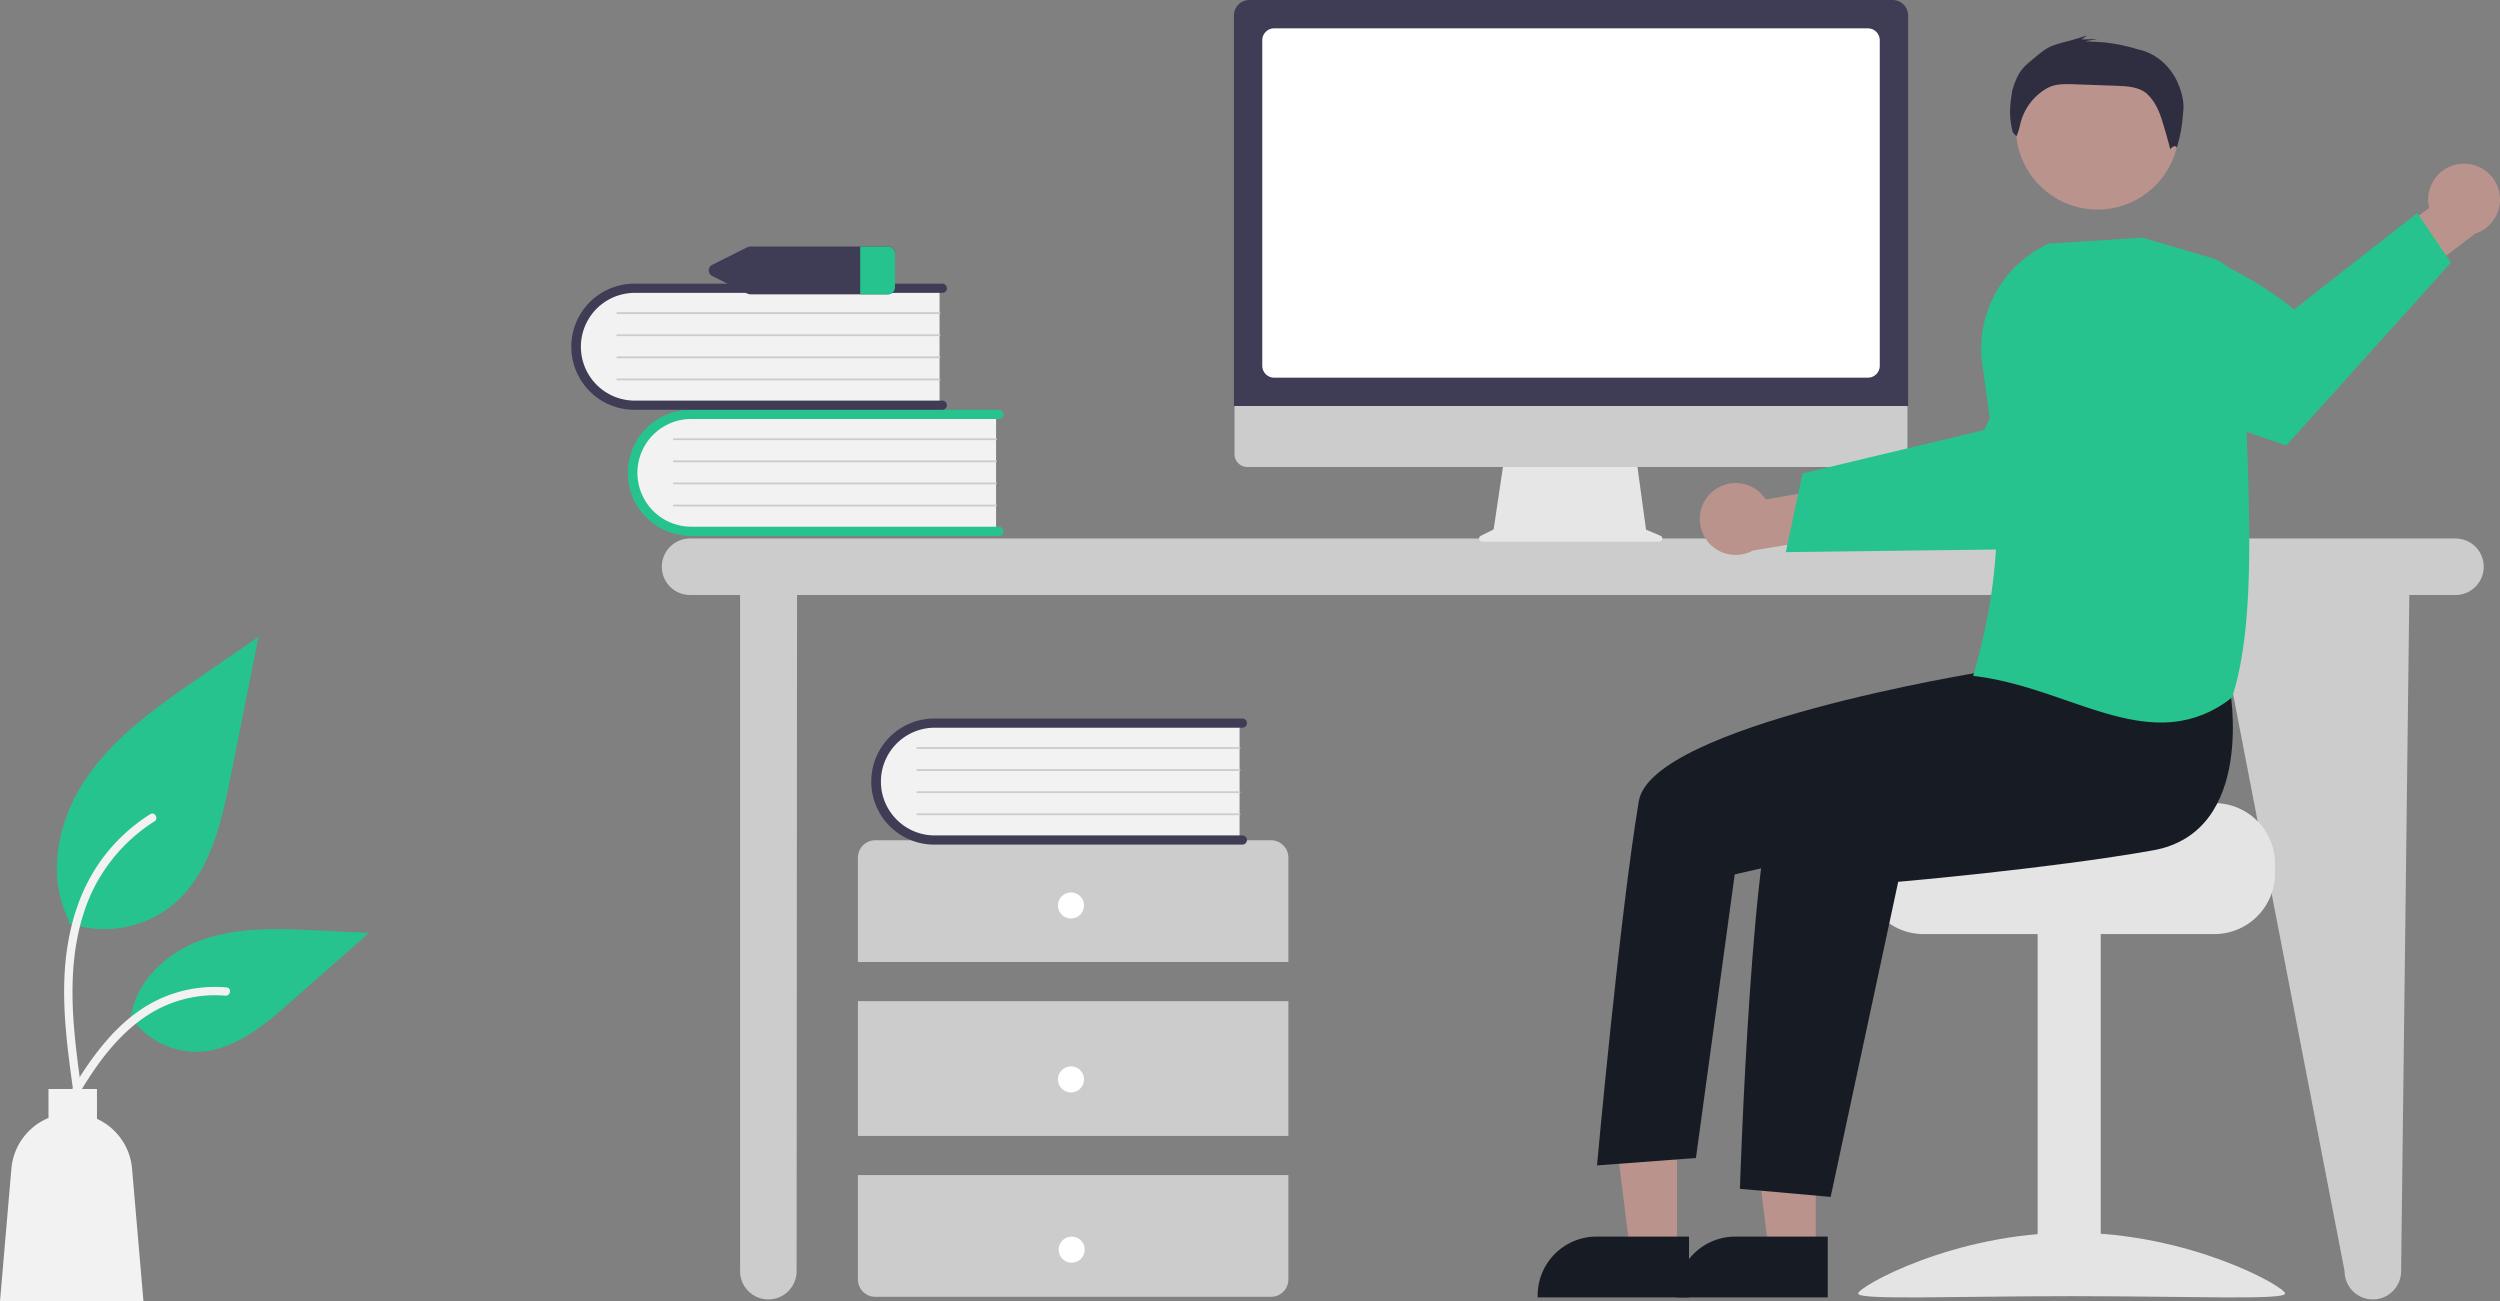 <?xml version="1.0" encoding="UTF-8" standalone="no"?>
<svg
   id="b19d21a7-7bc0-44bd-ab2a-ad7473c6bec7"
   data-name="Layer 1"
   width="813.672"
   height="423.488"
   viewBox="0 0 813.672 423.488"
   version="1.1"
   sodipodi:docname="hello.svg"
   inkscape:version="1.1 (c68e22c387, 2021-05-23)"
   xmlns:inkscape="http://www.inkscape.org/namespaces/inkscape"
   xmlns:sodipodi="http://sodipodi.sourceforge.net/DTD/sodipodi-0.dtd"
   xmlns="http://www.w3.org/2000/svg"
   xmlns:svg="http://www.w3.org/2000/svg">
  <rect x="0" y="0" width="813.672" height="423.488" fill="#808080" stroke="none"/>
  <defs
     id="defs111" />
  <sodipodi:namedview
     id="namedview109"
     pagecolor="#ffffff"
     bordercolor="#666666"
     borderopacity="1.0"
     inkscape:pageshadow="2"
     inkscape:pageopacity="0.0"
     inkscape:pagecheckerboard="0"
     showgrid="false"
     inkscape:zoom="0.85921992"
     inkscape:cx="427.13162"
     inkscape:cy="237.42466"
     inkscape:window-width="1366"
     inkscape:window-height="723"
     inkscape:window-x="0"
     inkscape:window-y="20"
     inkscape:window-maximized="1"
     inkscape:current-layer="b19d21a7-7bc0-44bd-ab2a-ad7473c6bec7"
     fit-margin-top="0"
     fit-margin-left="0"
     fit-margin-right="0"
     fit-margin-bottom="0" />
  <path
     d="M 799.174,175.258 H 224.598 a 9.199,9.199 0 0 0 0,18.398 h 16.275 V 413.721 a 9.199,9.199 0 0 0 18.398,0 l 0.14,-220.065 h 461.156 l 42.52,220.065 a 9.199,9.199 0 1 0 18.398,0 l 2.676,-220.065 H 799.174 a 9.199,9.199 0 0 0 0,-18.398 z"
     fill="#cccccc"
     id="path2" />
  <path
     d="m 324.193,134.269 v 38.955 h -97.596 a 19.489,19.489 0 1 1 -1.355,-38.955 q 0.677,-0.024 1.355,0 z"
     fill="#f2f2f2"
     id="path4" />
  <path
     d="m 326.59,172.924 a 1.499,1.499 0 0 1 -1.498,1.498 H 224.859 a 20.526,20.526 0 0 1 0,-41.052 H 325.092 a 1.498,1.498 0 1 1 0,2.997 H 224.859 a 17.53,17.53 0 0 0 0,35.059 H 325.092 a 1.499,1.499 0 0 1 1.498,1.498 z"
     fill="#27c38e"
     id="path6" />
  <path
     d="M 324.193,143.258 H 219.315 a 0.3,0.3 0 0 1 -0.006,-0.599 h 104.884 a 0.3,0.3 0 0 1 0,0.599 z"
     fill="#cccccc"
     id="path8" />
  <path
     d="M 324.193,150.45 H 219.315 a 0.3,0.3 0 0 1 -0.006,-0.599 h 104.884 a 0.3,0.3 0 0 1 0,0.599 z"
     fill="#cccccc"
     id="path10" />
  <path
     d="M 324.193,157.642 H 219.315 a 0.3,0.3 0 0 1 -0.006,-0.599 h 104.884 a 0.3,0.3 0 0 1 0,0.599 z"
     fill="#cccccc"
     id="path12" />
  <path
     d="M 324.193,164.833 H 219.315 a 0.3,0.3 0 0 1 -0.006,-0.599 h 104.884 a 0.3,0.3 0 0 1 0,0.599 z"
     fill="#cccccc"
     id="path14" />
  <path
     d="m 305.795,93.228 v 38.955 h -97.596 a 19.489,19.489 0 0 1 -1.355,-38.955 q 0.677,-0.024 1.355,0 z"
     fill="#f2f2f2"
     id="path16" />
  <path
     d="m 308.193,131.883 a 1.499,1.499 0 0 1 -1.498,1.498 H 206.461 a 20.526,20.526 0 0 1 0,-41.052 h 100.234 a 1.498,1.498 0 1 1 0,2.997 H 206.461 a 17.53,17.53 0 0 0 0,35.059 h 100.234 a 1.499,1.499 0 0 1 1.498,1.498 z"
     fill="#3f3d56"
     id="path18" />
  <path
     d="M 305.795,102.217 H 200.917 a 0.3,0.3 0 0 1 -0.006,-0.599 h 104.884 a 0.3,0.3 0 0 1 0,0.599 z"
     fill="#cccccc"
     id="path20" />
  <path
     d="M 305.795,109.409 H 200.917 a 0.3,0.3 0 0 1 -0.006,-0.599 h 104.884 a 0.3,0.3 0 0 1 0,0.599 z"
     fill="#cccccc"
     id="path22" />
  <path
     d="M 305.795,116.6 H 200.917 a 0.3,0.3 0 0 1 -0.006,-0.599 h 104.884 a 0.3,0.3 0 0 1 0,0.599 z"
     fill="#cccccc"
     id="path24" />
  <path
     d="M 305.795,123.792 H 200.917 a 0.3,0.3 0 0 1 -0.006,-0.599 h 104.884 a 0.3,0.3 0 0 1 0,0.599 z"
     fill="#cccccc"
     id="path26" />
  <path
     d="m 419.329,313.102 v -33.965 a 5.661,5.661 0 0 0 -5.661,-5.661 h -128.784 a 5.661,5.661 0 0 0 -5.661,5.661 v 33.965 z"
     fill="#cccccc"
     id="path28" />
  <rect
     x="279.223"
     y="325.839"
     width="140.106"
     height="43.872"
     fill="#cccccc"
     id="rect30" />
  <path
     d="m 279.223,382.447 v 33.965 a 5.661,5.661 0 0 0 5.661,5.661 h 128.784 a 5.661,5.661 0 0 0 5.661,-5.661 v -33.965 z"
     fill="#cccccc"
     id="path32" />
  <circle
     cx="348.569"
     cy="294.704"
     r="4.246"
     fill="#ffffff"
     id="circle34" />
  <circle
     cx="348.569"
     cy="351.312"
     r="4.246"
     fill="#ffffff"
     id="circle36" />
  <circle
     cx="348.796"
     cy="406.722"
     r="4.246"
     fill="#ffffff"
     id="circle38" />
  <path
     d="m 403.445,234.749 v 38.955 H 305.849 a 19.489,19.489 0 0 1 -1.356,-38.955 q 0.678,-0.024 1.356,0 z"
     fill="#f2f2f2"
     id="path40" />
  <path
     d="m 405.842,273.404 a 1.499,1.499 0 0 1 -1.498,1.498 H 304.11 a 20.526,20.526 0 0 1 -0.025,-41.052 h 100.258 a 1.498,1.498 0 1 1 0,2.997 H 304.11 a 17.53,17.53 0 0 0 0,35.059 h 100.234 a 1.499,1.499 0 0 1 1.498,1.498 z"
     fill="#3f3d56"
     id="path42" />
  <path
     d="m 403.445,243.738 h -104.878 a 0.3,0.3 0 0 1 -0.006,-0.599 h 104.884 a 0.3,0.3 0 0 1 0,0.599 z"
     fill="#cccccc"
     id="path44" />
  <path
     d="m 403.445,250.93 h -104.878 a 0.3,0.3 0 0 1 -0.006,-0.599 h 104.884 a 0.3,0.3 0 0 1 0,0.599 z"
     fill="#cccccc"
     id="path46" />
  <path
     d="m 403.445,258.122 h -104.878 a 0.3,0.3 0 0 1 -0.006,-0.599 h 104.884 a 0.3,0.3 0 0 1 0,0.599 z"
     fill="#cccccc"
     id="path48" />
  <path
     d="m 403.445,265.313 h -104.878 a 0.3,0.3 0 0 1 -0.006,-0.599 h 104.884 a 0.3,0.3 0 0 1 0,0.599 z"
     fill="#cccccc"
     id="path50" />
  <path
     d="m 288.823,80.232 h -44.466 a 2.747,2.747 0 0 0 -1.217,0.283 l -11.223,5.618 a 2.045,2.045 0 0 0 0,3.764 l 11.223,5.618 a 2.747,2.747 0 0 0 1.217,0.283 h 44.466 a 2.334,2.334 0 0 0 2.463,-2.165 v -11.237 a 2.334,2.334 0 0 0 -2.463,-2.165 z"
     fill="#3f3d56"
     id="path52" />
  <path
     d="m 291.286,82.398 v 11.237 a 2.334,2.334 0 0 1 -2.463,2.165 h -8.859 V 80.232 h 8.859 a 2.334,2.334 0 0 1 2.463,2.165 z"
     fill="#27c38e"
     id="path54" />
  <path
     d="m 22.237,300.412 a 35.34,35.34 0 0 0 34.126,-6.011 c 11.953,-10.032 15.7,-26.56 18.749,-41.864 q 4.509,-22.633 9.019,-45.266 l -18.882,13.002 c -13.579,9.35 -27.464,18.999 -36.866,32.542 -9.402,13.543 -13.506,32.03 -5.952,46.684"
     fill="#e6e6e6"
     id="path56"
     style="fill:#27c38e;fill-opacity:1" />
  <path
     d="M 23.851,355.216 C 21.94,341.295 19.974,327.196 21.315,313.126 c 1.191,-12.496 5.003,-24.7 12.764,-34.707 a 57.736,57.736 0 0 1 14.813,-13.423 c 1.481,-0.935 2.845,1.413 1.37,2.343 a 54.888,54.888 0 0 0 -21.711,26.196 c -4.727,12.023 -5.486,25.128 -4.671,37.9 0.493,7.723 1.537,15.396 2.589,23.059 a 1.406,1.406 0 0 1 -0.948,1.669 1.365,1.365 0 0 1 -1.669,-0.948 z"
     fill="#f2f2f2"
     id="path58" />
  <path
     d="m 42.258,330.583 a 26.014,26.014 0 0 0 22.666,11.699 c 11.474,-0.545 21.04,-8.553 29.651,-16.156 l 25.47,-22.488 -16.857,-0.807 c -12.122,-0.58 -24.557,-1.121 -36.104,2.617 -11.546,3.738 -22.195,12.735 -24.306,24.686"
     fill="#e6e6e6"
     id="path60"
     style="fill:#27c38e;fill-opacity:1" />
  <path
     d="m 18.45,363.218 c 9.199,-16.276 19.868,-34.365 38.933,-40.147 a 43.445,43.445 0 0 1 16.376,-1.691 c 1.739,0.15 1.304,2.83 -0.431,2.68 a 40.361,40.361 0 0 0 -26.133,6.914 c -7.369,5.016 -13.106,11.988 -17.962,19.383 -2.974,4.529 -5.639,9.251 -8.303,13.966 -0.852,1.507 -3.341,0.419 -2.479,-1.105 z"
     fill="#f2f2f2"
     id="path62" />
  <path
     d="m 3.711,380.35 a 19.698,19.698 0 0 1 12.071,-16.498 v -9.41 h 15.782 v 9.706 a 19.688,19.688 0 0 1 11.414,16.202 l 3.711,43.138 H 0 Z"
     fill="#f2f2f2"
     id="path64" />
  <path
     d="m 540.429,174.373 -4.695,-1.977 -3.221,-23.536 h -42.889 l -3.491,23.439 -4.2,2.1 a 0.997,0.997 0 0 0 0.446,1.89 h 57.663 a 0.997,0.997 0 0 0 0.387,-1.917 z"
     fill="#e6e6e6"
     id="path66" />
  <path
     d="M 616.646,151.992 H 405.963 a 4.174,4.174 0 0 1 -4.165,-4.174 v -29.709 h 219.012 v 29.709 a 4.174,4.174 0 0 1 -4.165,4.174 z"
     fill="#cccccc"
     id="path68" />
  <path
     d="M 621.031,132.15 H 401.606 V 5.032 A 5.037,5.037 0 0 1 406.638,0 h 209.361 a 5.038,5.038 0 0 1 5.032,5.032 z"
     fill="#3f3d56"
     id="path70" />
  <path
     d="m 607.925,122.924 h -193.214 a 3.883,3.883 0 0 1 -3.879,-3.879 V 13.105 a 3.884,3.884 0 0 1 3.879,-3.879 h 193.214 a 3.884,3.884 0 0 1 3.879,3.879 v 105.94 a 3.883,3.883 0 0 1 -3.879,3.879 z"
     fill="#ffffff"
     id="path72" />
  <path
     d="m 557.035,160.305 a 11.616,11.616 0 0 1 17.666,2.272 l 26.134,-4.646 6.697,15.193 -36.999,6.043 a 11.679,11.679 0 0 1 -13.499,-18.862 z"
     fill="#ffb6b6"
     id="path74"
     style="fill:#ba938c;fill-opacity:1" />
  <path
     d="m 581.232,179.704 27.246,-0.34 3.449,-0.047 55.433,-0.698 c 0,0 15.053,-14.361 28.161,-29.146 l -1.837,-13.288 A 54.292,54.292 0 0 0 675.479,102.57 c -18.773,12.544 -29.66,37.374 -29.66,37.374 l -34.37,8.221 -3.438,0.822 -21.356,5.103 z"
     fill="#27c38e"
     id="path76" />
  <path
     d="m 720.706,261.38 h -50.858 c 0,2.179 -55.594,3.948 -55.594,3.948 a 20.309,20.309 0 0 0 -3.332,3.158 19.597,19.597 0 0 0 -4.58,12.633 v 3.158 a 19.746,19.746 0 0 0 19.739,19.739 h 94.625 a 19.756,19.756 0 0 0 19.739,-19.739 v -3.158 a 19.766,19.766 0 0 0 -19.739,-19.739 z"
     fill="#e4e4e4"
     id="path78" />
  <rect
     x="663.194"
     y="303.231"
     width="20.528"
     height="118.49"
     fill="#e4e4e4"
     id="rect80" />
  <path
     d="m 604.768,421 c 0,2.218 31.107,0.858 69.48,0.858 38.373,0 69.48,1.36 69.48,-0.858 0,-2.218 -31.107,-19.807 -69.48,-19.807 -38.373,0 -69.48,17.589 -69.48,19.807 z"
     fill="#e4e4e4"
     id="path82" />
  <polygon
     points="659.908,407.46 652.64,348.531 675.188,348.532 675.186,407.461 "
     fill="#ffb6b6"
     id="polygon84"
     style="fill:#ba938c;fill-opacity:1"
     transform="translate(-84.208)" />
  <path
     d="m 594.874,422.27 -49.262,-0.002 v -0.623 a 19.175,19.175 0 0 1 19.174,-19.174 h 10e-4 l 30.088,0.001 z"
     fill="#2f2e41"
     id="path86"
     style="fill:#171c24;fill-opacity:1" />
  <polygon
     points="614.753,407.46 607.485,348.531 630.033,348.532 630.031,407.461 "
     fill="#ffb6b6"
     id="polygon88"
     style="fill:#ba938c;fill-opacity:1"
     transform="translate(-84.208)" />
  <path
     d="m 549.719,422.27 -49.262,-0.002 v -0.623 a 19.175,19.175 0 0 1 19.174,-19.174 h 10e-4 l 30.088,0.001 z"
     fill="#2f2e41"
     id="path90"
     style="fill:#171c24;fill-opacity:1" />
  <circle
     cx="682.679"
     cy="41.636"
     r="26.564"
     fill="#ffb6b6"
     id="circle92"
     style="fill:#ba938c;fill-opacity:1" />
  <path
     d="m 725.672,223.642 c 0,0 8.913,47.131 -25,53.132 -33.913,6.002 -82.866,10.22 -82.866,10.22 l -21.984,102.567 -29.534,-2.637 c 0,0 3.928,-123.467 13.588,-133.127 9.66,-9.66 70.712,-38.583 70.712,-38.583 z"
     fill="#2f2e41"
     id="path94"
     style="fill:#171c24;fill-opacity:1" />
  <path
     d="m 659.439,203.89 -14.832,14.879 c 0,0 -107.094,17.25 -111.226,41.985 -6.237,37.344 -13.605,118.552 -13.605,118.552 l 32.199,-2.415 12.626,-92.311 51.518,-11.719 58.613,-31.943 z"
     fill="#2f2e41"
     id="path96"
     style="fill:#171c24;fill-opacity:1" />
  <path
     d="m 708.241,25.779 c -2.622,-4.948 -6.952,-8.577 -12.501,-9.741 -2.939,-0.975 -7.765,-1.946 -10.846,-2.254 l -6.316,-0.368 4.009,-0.694 c -0.953,-0.057 -4.13,0.156 -5.082,0.12 l 1.752,-1.283 -5.345,1.622 c -6.698,1.676 -7.31,1.946 -11.603,5.511 -3.713,3.083 -5.424,4.191 -7.339,10.614 -1.117,6.288 -0.966,9.301 0.11,13.729 l 1.205,1.354 c 0.538,-1.233 0.942,-2.52 1.206,-3.839 1.114,-4.983 4.273,-9.268 8.703,-11.806 l 0.084,-0.047 c 2.578,-1.451 5.707,-1.384 8.663,-1.278 l 14.042,0.505 c 3.378,0.122 7.016,0.335 9.65,2.454 1.674,1.563 2.99,3.47 3.858,5.589 1.309,2.641 3.866,12.604 3.866,12.604 0,0 1.447,-1.881 2.14,-0.481 1.112,-3.652 1.788,-7.423 2.014,-11.233 0.592,-3.532 -0.561,-7.647 -2.27,-11.079 z"
     fill="#2f2e41"
     id="path98"
     sodipodi:nodetypes="ccccccccscccccsssccccccc" />
  <path
     d="m 801.15,53.302 a 11.616,11.616 0 0 0 -10.513,14.378 l -21.361,15.757 6.41,15.317 29.854,-22.676 a 11.679,11.679 0 0 0 -4.389,-22.776 z"
     fill="#ffb6b6"
     id="path100"
     style="fill:#ba938c;fill-opacity:1" />
  <path
     d="m 797.712,85.47 -53.551,59.474 c 0,0 -25.609,-8.198 -45.415,-17.086 l -8.898,-27.328 a 54.343,54.343 0 0 1 -2.601,-19.664 c 27.456,-7.306 59.391,19.879 59.391,19.879 l 40.085,-31.399 z"
     fill="#27c38e"
     id="path102" />
  <path
     d="m 672.757,228.035 c -9.554,-3.3 -19.433,-6.713 -30.089,-7.994 l -0.458,-0.055 0.126,-0.443 c 11.031,-38.731 8.278,-63.507 2.872,-100.723 a 37.591,37.591 0 0 1 21.548,-39.501 l 0.065,-0.03 30.434,-1.934 0.069,-0.004 22.134,6.51 a 15.183,15.183 0 0 1 10.867,14.831 c -0.24,12.239 0.269,25.904 0.807,40.371 1.208,32.456 2.457,66.016 -4.63,87.792 l -0.037,0.114 -0.095,0.074 a 36.099,36.099 0 0 1 -23.081,8.108 c -9.935,-4e-5 -20.074,-3.502 -30.534,-7.115 z"
     fill="#27c38e"
     id="path104" />
</svg>
